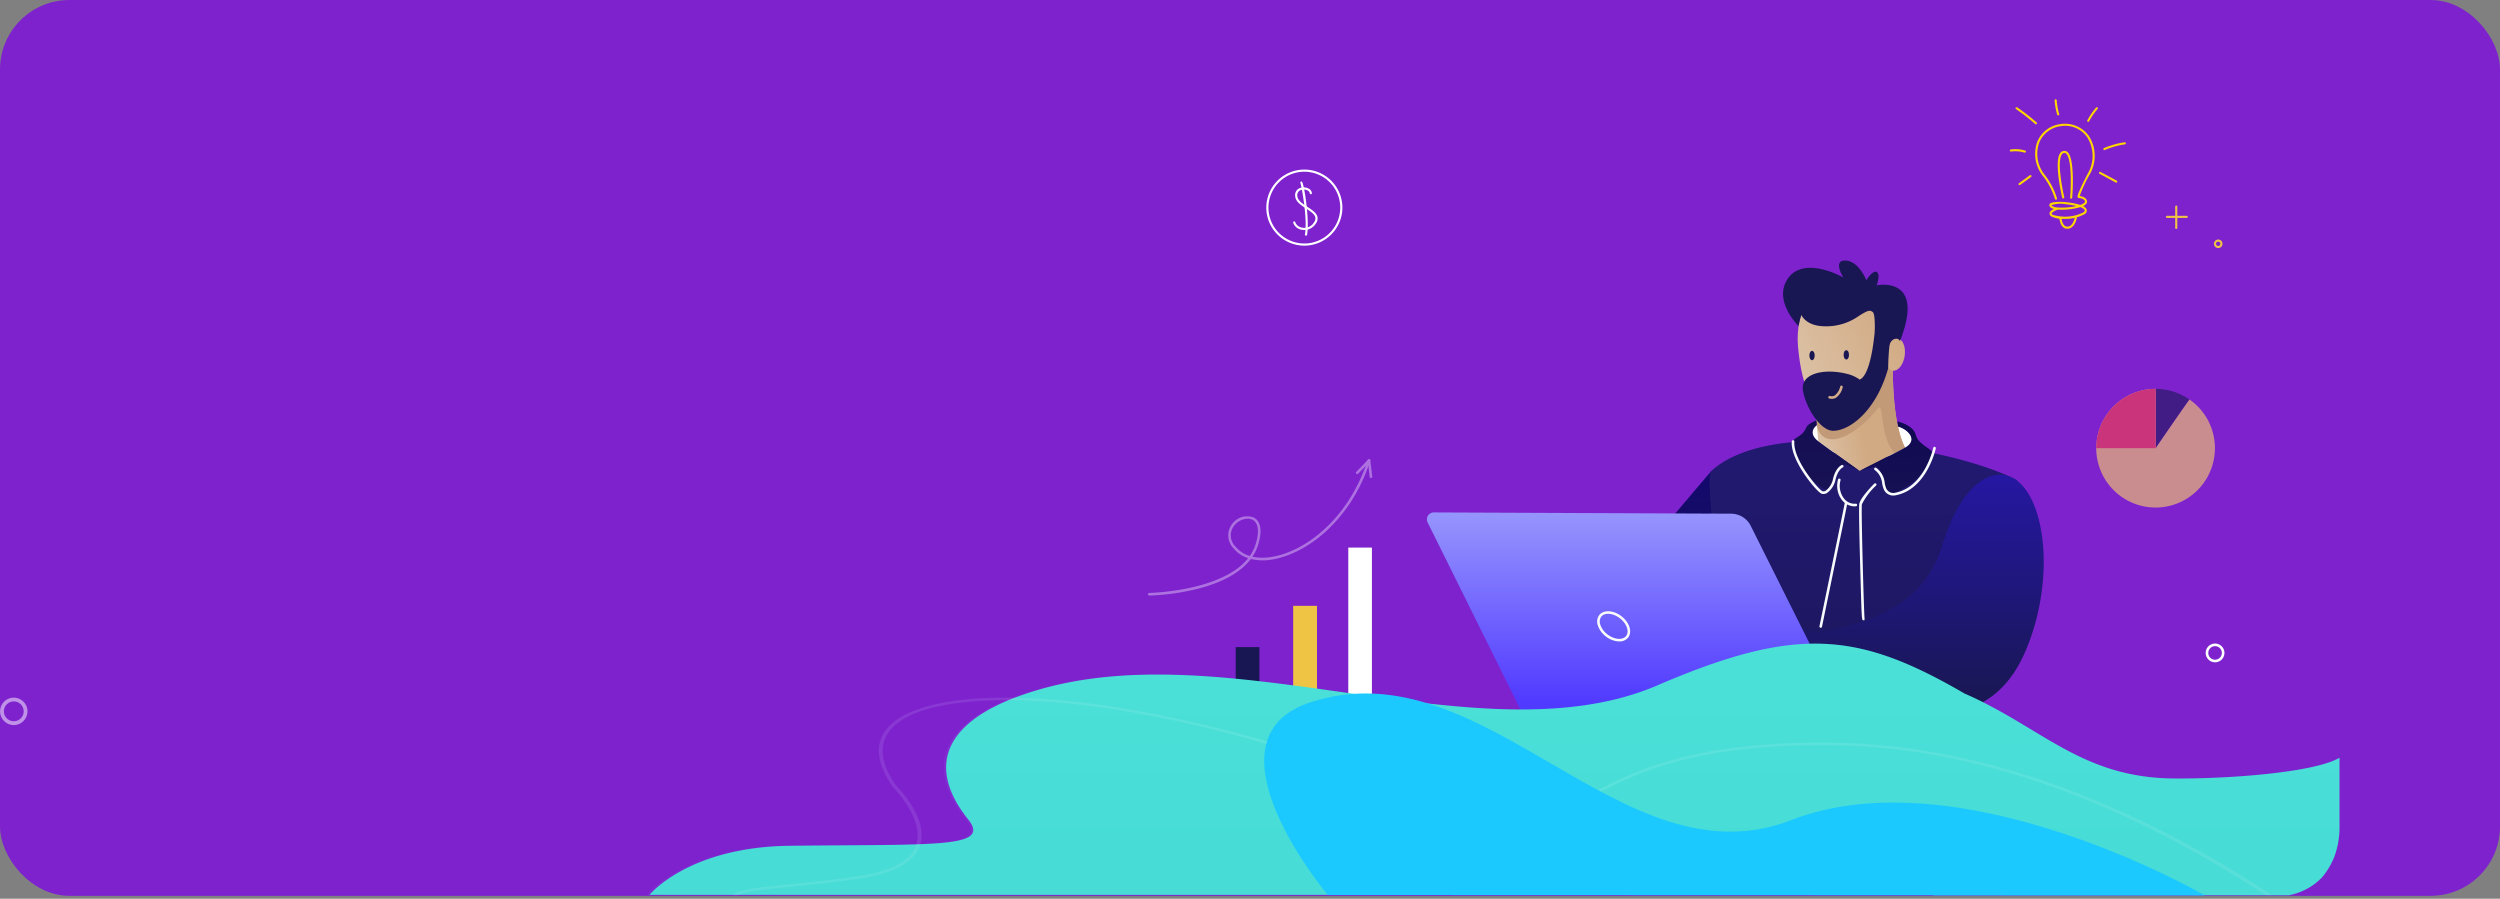 <svg xmlns="http://www.w3.org/2000/svg" xmlns:xlink="http://www.w3.org/1999/xlink" width="360" height="129.416" viewBox="0 0 360 129.416">
  <rect x="0" y="0" width="360" height="129.416" fill="#808080" stroke="none"/>
  <defs>
    <linearGradient id="linear-gradient" x1="0.5" y1="-0.487" x2="0.5" y2="0.893" gradientUnits="objectBoundingBox">
      <stop offset="0" stop-color="#0f007d"/>
      <stop offset="1" stop-color="#191753"/>
    </linearGradient>
    <linearGradient id="linear-gradient-2" x1="0.5" y1="-0.487" x2="0.5" y2="0.893" gradientUnits="objectBoundingBox">
      <stop offset="0" stop-color="#261a81"/>
      <stop offset="1" stop-color="#191753"/>
    </linearGradient>
    <linearGradient id="linear-gradient-3" x1="-0.752" y1="0.86" x2="0.506" y2="0.516" gradientUnits="objectBoundingBox">
      <stop offset="0" stop-color="#eeebe1"/>
      <stop offset="1" stop-color="#d1a982"/>
    </linearGradient>
    <linearGradient id="linear-gradient-4" x1="-1.434" y1="1.756" x2="0.936" y2="0.171" xlink:href="#linear-gradient-3"/>
    <linearGradient id="linear-gradient-5" x1="-9.576" y1="6.473" x2="1.255" y2="0.052" xlink:href="#linear-gradient-3"/>
    <linearGradient id="linear-gradient-6" x1="0.418" y1="-0.541" x2="0.588" y2="1.74" gradientUnits="objectBoundingBox">
      <stop offset="0" stop-color="#0d0453"/>
      <stop offset="1" stop-color="#191753"/>
    </linearGradient>
    <linearGradient id="linear-gradient-7" x1="0.423" y1="-0.452" x2="0.606" y2="1.91" gradientUnits="objectBoundingBox">
      <stop offset="0" stop-color="#140b55"/>
      <stop offset="1" stop-color="#191753"/>
    </linearGradient>
    <linearGradient id="linear-gradient-8" x1="0.5" y1="-0.487" x2="0.5" y2="0.893" gradientUnits="objectBoundingBox">
      <stop offset="0" stop-color="#2d17d4"/>
      <stop offset="1" stop-color="#191753"/>
    </linearGradient>
    <linearGradient id="linear-gradient-9" x1="0.5" y1="-0.487" x2="0.5" y2="0.893" gradientUnits="objectBoundingBox">
      <stop offset="0" stop-color="#bcc7fc"/>
      <stop offset="1" stop-color="#513aff"/>
    </linearGradient>
    <linearGradient id="linear-gradient-10" x1="0.5" y1="-0.487" x2="0.5" y2="0.893" gradientUnits="objectBoundingBox">
      <stop offset="0" stop-color="#d7ddfd"/>
      <stop offset="1" stop-color="#8e83ed"/>
    </linearGradient>
  </defs>
  <g id="Overview_Illustration" data-name="Overview Illustration" transform="translate(-1388 -453)">
    <rect id="Rectangle_512" data-name="Rectangle 512" width="360" height="129" rx="10" transform="translate(1388 453)" fill="#7e22ce"/>
    <g id="Group_2769" data-name="Group 2769" transform="translate(1565.942 531.853)">
      <rect id="Rectangle_513" data-name="Rectangle 513" width="3.401" height="25.568" transform="translate(16.212 0)" fill="#fff"/>
      <rect id="Rectangle_514" data-name="Rectangle 514" width="3.413" height="11.237" transform="translate(0 14.331)" fill="#191753"/>
      <rect id="Rectangle_515" data-name="Rectangle 515" width="3.43" height="17.183" transform="translate(8.276 8.385)" fill="#efc343"/>
    </g>
    <g id="Group_2772" data-name="Group 2772" transform="translate(1593.476 490.509)">
      <path id="Path_1450" data-name="Path 1450" d="M-405.48,234.026s-12.491,14.781-13.3,15.476,5.331,12.169,5.331,12.169,14.139-1.39,12.981-13.328S-405.48,234.026-405.48,234.026Z" transform="translate(446.381 -203.653)" fill="url(#linear-gradient)"/>
      <path id="Path_1451" data-name="Path 1451" d="M-461.119,229.946s-7.03-4-22.332-5.408-20.479,2.88-21.776,4.124,4.2,36.214,3.77,45.406a100.454,100.454,0,0,1-1.73,15.141h38.171s-1.622-22.927-2.057-31.795S-461.119,239.57-461.119,229.946Z" transform="translate(546.129 -198.289)" fill="url(#linear-gradient-2)"/>
      <path id="Path_1452" data-name="Path 1452" d="M-472,219c0,1.628,3.291,3.158,7.352,3.416s7.35-.853,7.35-2.481-3.291-3.158-7.352-3.416S-472,217.372-472,219Z" transform="translate(527.236 -194.02)" fill="#fff"/>
      <g id="Group_2771" data-name="Group 2771" transform="translate(55.381 12.352)">
        <path id="Path_1453" data-name="Path 1453" d="M-457.787,194.057s-.649,10,1.677,14.6l-6.543,3.352-5.948-4.273-.973-10.652Z" transform="translate(469.575 -194.057)" fill="url(#linear-gradient-3)"/>
        <path id="Path_1454" data-name="Path 1454" d="M-469.576,197.085l11.789-3.028s-.649,10,1.677,14.6l-1.523.78c-2.239-2.545-1.445-7.571-2.411-6.393-4.087,4.985-8.445,5.91-8.809,1.933l-.51-5.577Z" transform="translate(469.576 -194.057)" fill="#c39a77"/>
      </g>
      <path id="Path_1455" data-name="Path 1455" d="M-465.3,182.1c.375,4.306,1.615,9.876,5.35,9.89,4.273.021,8.566-6.071,8.118-11.15s-3.827-8.915-7.547-8.568S-465.739,177.025-465.3,182.1Z" transform="translate(518.735 -169.733)" fill="url(#linear-gradient-4)"/>
      <path id="Path_1456" data-name="Path 1456" d="M-469.523,193.588c-.192,1.29.273,2.434,1.037,2.554s1.54-.828,1.732-2.119-.273-2.434-1.037-2.554S-469.332,192.3-469.523,193.588Z" transform="translate(535.552 -180.278)" fill="url(#linear-gradient-5)"/>
      <path id="Path_1457" data-name="Path 1457" d="M-454.467,178.013c-.523.243-.787,1.129-.989,1.978-.089.377-1.673-3.131-1.722-3.131s.1-2.464-.316-2.778-.69-.253-1.978.554a8.1,8.1,0,0,1-5,1.5c-2.675-.047-3.292-1.626-3.292-1.626a8.631,8.631,0,0,0-.4,1.6s-3.64-3.542-1.643-6.7c2.294-3.634,8.077-.3,8.077-.3s-1.627-2.617.414-2.432c1.9.172,2.9,2.825,2.9,2.825s.98-1.558,1.53-1.168-.047,1.9-.047,1.9,7.145-1.5,3.361,8.036C-453.574,178.268-453.789,177.7-454.467,178.013Z" transform="translate(521.688 -166.661)" fill="#191753"/>
      <path id="Path_1458" data-name="Path 1458" d="M-474.15,228.63a2.722,2.722,0,0,1-.824-1.784c-.138-1.235-.687-2.278-1.126-2.278a15.886,15.886,0,0,0-2.294.633s4.64-2.307,6.543-3.352.5-2.611-1.012-3.026l-.072-.741s2.28.481,2.637,1.936,2.423,1.97,2.423,2.685C-467.877,224.576-471.048,227.749-474.15,228.63Z" transform="translate(540.698 -194.899)" fill="url(#linear-gradient-6)"/>
      <path id="Path_1459" data-name="Path 1459" d="M-454.993,220.76c.213-.682,1.329-.624,1.9-2.01.2-.485,1.064-.843,1.481-1.029.014.151.029.559.043.712-.691.515-.966,1.408.21,2.294,1.851,1.4,5.948,4.273,5.948,4.273a15.892,15.892,0,0,0-2.177-.971c-.434-.066-1.132.885-1.452,2.086a2.723,2.723,0,0,1-1.08,1.642C-453.057,226.431-455.514,222.432-454.993,220.76Z" transform="translate(507.715 -194.7)" fill="url(#linear-gradient-7)"/>
      <path id="Path_1460" data-name="Path 1460" d="M-458.657,194a5.386,5.386,0,0,1,1.471.734c1.874-.806,2.258-8.1,2.258-8.1s2.75-.542,2.333.958a34.693,34.693,0,0,0-.491,5.512c-1.711,6.116-5.5,8.971-7.891,9-1.99.026-4.131-3.674-4.4-5.964S-462.224,192.989-458.657,194Z" transform="translate(519.508 -177.579)" fill="#191753"/>
      <path id="Path_1461" data-name="Path 1461" d="M-480.4,235.2s-5.526-2.065-9.361,10.319c-2.482,8.013-10.082,12.055-24.111,12.822l3.011,10.858h17.407s10.654,2.833,15.606-8.333S-475,236.531-480.4,235.2Z" transform="translate(563.874 -204.225)" fill="url(#linear-gradient-8)"/>
      <ellipse id="Ellipse_103" data-name="Ellipse 103" cx="0.385" cy="0.675" rx="0.385" ry="0.675" transform="translate(60.008 12.916)" fill="#191753"/>
      <path id="Path_1462" data-name="Path 1462" d="M-439.963,196.194c0,.373-.172.675-.385.675s-.385-.3-.385-.675.172-.675.385-.675S-439.963,195.82-439.963,196.194Z" transform="translate(495.806 -182.508)" fill="#191753"/>
      <path id="Path_1463" data-name="Path 1463" d="M-449.191,208.533a1.205,1.205,0,0,0,.644-.185,2.586,2.586,0,0,0,.928-1.493.188.188,0,0,0-.026-.141.187.187,0,0,0-.118-.082.188.188,0,0,0-.223.143,2.252,2.252,0,0,1-.76,1.254.88.88,0,0,1-.712.093.187.187,0,0,0-.143.02.188.188,0,0,0-.086.116.188.188,0,0,0,.136.229,1.449,1.449,0,0,0,.359.047Z" transform="translate(507.495 -188.608)" fill="#d3ad89"/>
      <path id="Path_1464" data-name="Path 1464" d="M-404,249.056l13.565,27.131a1,1,0,0,1-.044.97,1,1,0,0,1-.848.473h-44.163a1,1,0,0,1-.892-.554l-14.146-28.512a1,1,0,0,1,.047-.97,1,1,0,0,1,.85-.469l42.815.184A3.165,3.165,0,0,1-404,249.056Z" transform="translate(450.628 -210.846)" fill="url(#linear-gradient-9)"/>
      <path id="Path_1465" data-name="Path 1465" d="M-476.668,233.193a1.563,1.563,0,0,0,.277-.025c4.546-.813,5.835-6.71,5.847-6.77a.188.188,0,0,0-.146-.222.191.191,0,0,0-.222.146c-.012.057-1.25,5.709-5.545,6.477a1.1,1.1,0,0,1-1.226-.639,3.286,3.286,0,0,1-.23-.895,3.034,3.034,0,0,0-1.216-2.064.188.188,0,0,0-.26.051.188.188,0,0,0,.051.261,2.7,2.7,0,0,1,1.051,1.794,3.668,3.668,0,0,0,.258,1A1.466,1.466,0,0,0-476.668,233.193Z" transform="translate(543.825 -199.341)" fill="#f8fafb"/>
      <path id="Path_1466" data-name="Path 1466" d="M-445.359,231.8a1.035,1.035,0,0,0,.48-.127,3.15,3.15,0,0,0,1.273-2.032c.36-1.381,1.008-1.656,1.015-1.662a.189.189,0,0,0,.106-.243.187.187,0,0,0-.237-.109c-.034.012-.831.324-1.245,1.916a2.84,2.84,0,0,1-1.085,1.794.562.562,0,0,1-.461.057c-.493-.176-4.255-4.51-4.035-7.145a.188.188,0,0,0-.172-.2.188.188,0,0,0-.137.044.188.188,0,0,0-.066.128c-.227,2.748,3.6,7.286,4.284,7.532a.846.846,0,0,0,.279.051Z" transform="translate(502.462 -198.172)" fill="#f8fafb"/>
      <path id="Path_1467" data-name="Path 1467" d="M-459.727,257.589l.055-.169a.189.189,0,0,0,0-.106c-.091-.831-.511-15.762-.385-16.457a9.566,9.566,0,0,1,2.044-2.7.188.188,0,0,0,.055-.133.188.188,0,0,0-.055-.133.19.19,0,0,0-.266,0c-.2.2-1.987,2.009-2.148,2.894-.092.5.033,5.618.116,8.624.158,5.645.2,7.35.283,7.88l0,.012h.006c.033.215.072.225.126.237Zm-.125-.225Z" transform="translate(522.693 -205.75)" fill="#f8fafb"/>
      <path id="Path_1468" data-name="Path 1468" d="M-450.989,261.832a.188.188,0,0,0,.184-.15c1.669-8.083,3.659-17.739,3.659-17.84a.188.188,0,0,0-.188-.188.188.188,0,0,0-.187.169c-.055.341-2.411,11.77-3.652,17.782a.187.187,0,0,0,.027.142.188.188,0,0,0,.119.081.182.182,0,0,0,.038,0Zm3.467-17.99Z" transform="translate(507.697 -208.941)" fill="#f8fafb"/>
      <path id="Path_1469" data-name="Path 1469" d="M-451.775,240.32a1.384,1.384,0,0,0,.206-.01.187.187,0,0,0,.127-.067.187.187,0,0,0,.042-.138.184.184,0,0,0-.066-.128.184.184,0,0,0-.139-.041,1.907,1.907,0,0,1-1.657-.72,2.972,2.972,0,0,1-.522-2.662.188.188,0,0,0-.132-.231.188.188,0,0,0-.23.133,3.351,3.351,0,0,0,.6,3A2.317,2.317,0,0,0-451.775,240.32Z" transform="translate(513.348 -204.912)" fill="#f8fafb"/>
      <path id="Path_1470" data-name="Path 1470" d="M-378.61,283.036a1.575,1.575,0,0,0,1.289-.554h0c.621-.8.191-2.18-.959-3.071s-2.591-.964-3.214-.162a1.617,1.617,0,0,0-.177,1.537,3.314,3.314,0,0,0,1.137,1.534A3.236,3.236,0,0,0-378.61,283.036Zm.991-.787c-.495.638-1.7.535-2.69-.229a2.94,2.94,0,0,1-1.01-1.355,1.257,1.257,0,0,1,.118-1.187c.495-.639,1.7-.535,2.69.229s1.387,1.905.892,2.544Z" transform="translate(406.302 -228.18)" fill="#f8fafb"/>
    </g>
    <g id="Group_2773" data-name="Group 2773" transform="translate(1689.858 508.995)" opacity="0.59">
      <path id="Path_1471" data-name="Path 1471" d="M-508.157,173.848c-1.3,1.82-3.97,5.706-4.686,6.748-.036.05-.063.091-.086.127s-.041.059-.055.079a.063.063,0,0,1-.013.018l-.018.032c-.009,0-.009.009-.009.009v-8.545a8.5,8.5,0,0,1,4.866,1.531Z" transform="translate(521.584 -172.314)" fill="#191753"/>
      <path id="Path_1472" data-name="Path 1472" d="M-516.932,180.859a8.545,8.545,0,0,1-8.545,8.545,8.545,8.545,0,0,1-8.545-8.545,8.545,8.545,0,0,1,8.545-8.545h.018v8.545s0,0,.009-.009l.018-.032a.061.061,0,0,0,.013-.018l.055-.079.086-.127c.712-1.043,3.385-4.931,4.686-6.748a.122.122,0,0,1,.028.022,8.519,8.519,0,0,1,3.632,6.991Z" transform="translate(534.022 -172.314)" fill="#ffd764"/>
      <path id="Path_1473" data-name="Path 1473" d="M-525.459,172.316v8.545h-8.562a8.545,8.545,0,0,1,8.545-8.545Z" transform="translate(534.022 -172.314)" fill="#ff4141"/>
    </g>
    <path id="Union_12" data-name="Union 12" d="M-4437.872,36.232l.043-.024h0a8.885,8.885,0,0,0,4.678-2.555,10.82,10.82,0,0,0,1.785-3.018,12.27,12.27,0,0,0,.726-4.424V16.438c-3.742,2.176-16.327,3.059-23.947,2.98-13.233-.135-18.989-7.414-30.055-12.237-15.328-8.922-24.2-9.778-44.21-1.172-13.034,5.6-29.135,3.28-45.538.958-14.748-2.086-29.741-4.174-42.969-.5-14.163,3.93-17.071,10.931-10.765,18.822,3.34,4.179-4.395,3.583-25.664,3.821-14.643.165-20.214,7.071-20.214,7.071h184.847v.053Z" transform="translate(6155.527 545.684)" fill="#40e5d4"/>
    <path id="Union_12_-_Outline" data-name="Union 12 - Outline" d="M-4437.743,36.732h-51.913v-.053h-185.393l.657-.814a16.525,16.525,0,0,1,4.767-3.6,28.333,28.333,0,0,1,6.375-2.467,39.476,39.476,0,0,1,9.456-1.19c2.84-.032,5.475-.049,7.8-.064,5.988-.039,10.314-.067,13.354-.293,2.853-.212,4.441-.615,4.719-1.2.175-.367-.227-.992-.595-1.452a15.541,15.541,0,0,1-2.886-5.209,8.251,8.251,0,0,1-.007-4.938,10.78,10.78,0,0,1,4.453-5.411,32.106,32.106,0,0,1,9.462-4.058,61.749,61.749,0,0,1,16.639-2.028c8.739,0,17.786,1.28,26.534,2.517l.277.039c8.576,1.214,17.444,2.47,25.586,2.47,7.688,0,14.036-1.122,19.408-3.431,9.862-4.241,16.712-6.05,22.906-6.05a31.712,31.712,0,0,1,10.536,1.849,64.515,64.515,0,0,1,11.192,5.386,80.741,80.741,0,0,1,9.626,5.2c5.88,3.546,11.435,6.895,20.207,6.984.306,0,.623,0,.943,0h.009c8.591,0,19.48-1.022,22.738-2.917l.751-.437V26.206a12.719,12.719,0,0,1-.756,4.6l0,.012a11.284,11.284,0,0,1-1.867,3.158l-.023.026a9.339,9.339,0,0,1-4.864,2.683Zm-50.913-1H-4438l.072-.014a8.343,8.343,0,0,0,4.4-2.4,10.294,10.294,0,0,0,1.688-2.86,11.722,11.722,0,0,0,.694-4.238V17.245c-2.323,1.006-6.309,1.619-9.407,1.965a125.277,125.277,0,0,1-13.083.713h-.009c-.323,0-.644,0-.954,0-9.044-.092-14.712-3.51-20.713-7.128a79.784,79.784,0,0,0-9.536-5.151l-.027-.012-.025-.015C-4493.687,2.494-4499.646.5-4506.144.5c-6.049,0-12.781,1.785-22.511,5.969-5.5,2.364-11.977,3.513-19.8,3.513-8.213,0-17.116-1.26-25.727-2.48l-.277-.039c-8.714-1.233-17.725-2.508-26.394-2.508a60.769,60.769,0,0,0-16.371,1.992,31.13,31.13,0,0,0-9.165,3.919,9.823,9.823,0,0,0-4.067,4.893c-.888,2.743.029,5.843,2.724,9.215.3.37,1.2,1.5.716,2.507-.928,1.944-6.209,1.979-18.97,2.062-2.324.015-4.958.032-7.8.064-7.425.083-12.423,1.953-15.308,3.506a18.923,18.923,0,0,0-3.712,2.565h184.148Z" transform="translate(6155.527 545.684)" fill="rgba(0,0,0,0)"/>
    <g id="Group_2774" data-name="Group 2774" transform="translate(1553.308 519.112)" opacity="0.36">
      <path id="Path_1477" data-name="Path 1477" d="M-410.659,184.975a.188.188,0,0,1-.187-.185.188.188,0,0,1,.185-.191c.117,0,10.486-.232,14.247-5.006a4.431,4.431,0,0,1-2.067-1.371,2.685,2.685,0,0,1-.207-3.6,2.661,2.661,0,0,1,3.1-.87c.593.324,1.454,1.279.572,4.019a6.422,6.422,0,0,1-.784,1.609,7.49,7.49,0,0,0,3.007-.007c4.777-.9,10.818-5.506,13.546-13.777a.187.187,0,0,1,.094-.109.188.188,0,0,1,.143-.01.187.187,0,0,1,.109.094.187.187,0,0,1,.01.144c-2.776,8.417-8.947,13.11-13.833,14.029a7.76,7.76,0,0,1-3.31-.032c-1.448,1.912-4.054,3.379-7.675,4.3a34.284,34.284,0,0,1-6.948.971Zm14.17-11.072a2.589,2.589,0,0,0-1.908.956,2.281,2.281,0,0,0,.207,3.124,4.1,4.1,0,0,0,2.014,1.292,6.11,6.11,0,0,0,.809-1.623c.584-1.813.441-3.117-.4-3.575a1.509,1.509,0,0,0-.726-.174Z" transform="translate(410.846 -165.329)" fill="#fff"/>
      <path id="Path_1478" data-name="Path 1478" d="M-340.191,167.9a.188.188,0,0,1-.187-.166l-.274-2.335a.188.188,0,0,1,.165-.208.189.189,0,0,1,.208.165l.274,2.335a.187.187,0,0,1-.039.139.188.188,0,0,1-.126.07Z" transform="translate(372.3 -165.18)" fill="#fff"/>
      <path id="Path_1479" data-name="Path 1479" d="M-344.25,167.332a.187.187,0,0,1-.15-.079.188.188,0,0,1,.037-.263c.112-.088,1.092-1.121,1.684-1.753a.188.188,0,0,1,.131-.06.188.188,0,0,1,.135.051.187.187,0,0,1,.06.131.187.187,0,0,1-.051.135c-.262.279-1.577,1.681-1.732,1.8a.185.185,0,0,1-.113.041Z" transform="translate(374.379 -165.177)" fill="#fff"/>
    </g>
    <g id="Group_2775" data-name="Group 2775" transform="translate(1570.347 477.417)">
      <path id="Path_1480" data-name="Path 1480" d="M-561.039,233.756a5.485,5.485,0,0,1-5.479-5.478,5.485,5.485,0,0,1,5.479-5.478,5.485,5.485,0,0,1,5.479,5.478A5.485,5.485,0,0,1-561.039,233.756Zm0-10.646a5.174,5.174,0,0,0-5.168,5.168,5.174,5.174,0,0,0,5.168,5.168,5.174,5.174,0,0,0,5.168-5.168,5.174,5.174,0,0,0-5.168-5.168Z" transform="translate(566.518 -222.799)" fill="#fff"/>
      <path id="Path_1481" data-name="Path 1481" d="M-554.488,235.822a1.945,1.945,0,0,1-.4-.041,1.531,1.531,0,0,1-1.229-1.017.158.158,0,0,1,.119-.184.158.158,0,0,1,.184.119,1.237,1.237,0,0,0,.988.779,1.624,1.624,0,0,0,1.685-.724.95.95,0,0,0,.222-.727c-.089-.479-.686-.87-1.318-1.287-.735-.483-1.5-.983-1.582-1.725a1.108,1.108,0,0,1,.411-1.1,1.488,1.488,0,0,1,1.428-.1.87.87,0,0,1,.562.686.158.158,0,0,1-.14.169.158.158,0,0,1-.169-.14.571.571,0,0,0-.38-.43,1.187,1.187,0,0,0-1.117.069.816.816,0,0,0-.286.816c.071.6.77,1.058,1.446,1.5s1.34.88,1.453,1.491a1.251,1.251,0,0,1-.275.964A1.968,1.968,0,0,1-554.488,235.822Z" transform="translate(559.987 -227.115)" fill="#fff"/>
      <path id="Path_1482" data-name="Path 1482" d="M-552.539,235.215h-.027a.158.158,0,0,1-.126-.18c.406-2.321-.521-7.042-.643-7.387a.158.158,0,0,1-.016-.13.158.158,0,0,1,.2-.1c.317.105,1.153,5.469.768,7.67a.158.158,0,0,1-.153.126Z" transform="translate(558.257 -225.693)" fill="#fff"/>
    </g>
    <path id="Path_1483" data-name="Path 1483" d="M-572.3,270.652a1.352,1.352,0,0,0,1.351-1.351,1.353,1.353,0,0,0-1.351-1.351,1.354,1.354,0,0,0-1.351,1.351A1.353,1.353,0,0,0-572.3,270.652Zm0-2.326a.976.976,0,0,1,.976.976.976.976,0,0,1-.976.976.976.976,0,0,1-.976-.976.977.977,0,0,1,.976-.976Z" transform="translate(2279.269 277.721)" fill="#fff"/>
    <path id="Path_1500" data-name="Path 1500" d="M-571.682,271.9a1.978,1.978,0,0,0,1.973-1.972,1.978,1.978,0,0,0-1.973-1.974,1.978,1.978,0,0,0-1.973,1.974A1.978,1.978,0,0,0-571.682,271.9Zm0-3.4a1.424,1.424,0,0,1,1.424,1.424,1.424,1.424,0,0,1-1.424,1.424,1.424,1.424,0,0,1-1.424-1.424A1.424,1.424,0,0,1-571.682,268.5Z" transform="translate(1961.666 285.508)" fill="#fff" opacity="0.5"/>
    <g id="Group_2778" data-name="Group 2778" transform="translate(1677.417 467.298)">
      <g id="Group_2777" data-name="Group 2777" transform="translate(0 0)">
        <g id="Group_2776" data-name="Group 2776">
          <path id="Path_1484" data-name="Path 1484" d="M-480.214,122.537a3.655,3.655,0,0,1-1.766-.333c-.266-.168-.3-.35-.289-.475.032-.258.336-.475.626-.618a1.18,1.18,0,0,1-.439-.191c-.188-.15-.259-.3-.207-.448.032-.093.132-.379,1.419-.382a10.581,10.581,0,0,1,3.023.437,2.663,2.663,0,0,0,.389-.17c.114-.063.3-.188.29-.313-.047-.407-.741-.5-.879-.511l-.07.02-.079-.084c-.079-.095-.22-.271,1.4-3.4a5.021,5.021,0,0,0-.063-5.3,3.877,3.877,0,0,0-3.81-1.575,3.853,3.853,0,0,0-3.086,2.365,4.811,4.811,0,0,0,.841,4.7,10.49,10.49,0,0,1,1.72,3.334.154.154,0,0,1-.109.187.153.153,0,0,1-.116-.015.153.153,0,0,1-.071-.093,10.39,10.39,0,0,0-1.668-3.227,5.114,5.114,0,0,1-.881-5,4.153,4.153,0,0,1,3.323-2.553,4.228,4.228,0,0,1,4.106,1.7,5.318,5.318,0,0,1,.087,5.618,18.574,18.574,0,0,0-1.4,3.035c.3.043.989.2,1.055.77.026.229-.124.436-.446.615-.041.023-.087.046-.135.068a.966.966,0,0,1,.513.47.573.573,0,0,1-.253.67A5.713,5.713,0,0,1-480.214,122.537Zm-.852-1.332c-.37.125-.876.385-.9.565-.008.066.089.139.148.176a5.953,5.953,0,0,0,4.442-.349c.211-.169.17-.285.158-.329-.051-.143-.279-.287-.633-.417a9.415,9.415,0,0,1-3.215.354Zm.021-.3a9.486,9.486,0,0,0,2.643-.218,10.358,10.358,0,0,0-1.424-.237,4.113,4.113,0,0,0-2.175.123.587.587,0,0,0,.108.108,1.631,1.631,0,0,0,.783.217A.146.146,0,0,1-481.045,120.9Z" transform="translate(487.987 -105.319)" fill="#ffd500"/>
          <path id="Path_1485" data-name="Path 1485" d="M-473.672,147.089h-.038c-1-.032-1.108-1.433-1.112-1.492a.153.153,0,0,1,.142-.164.158.158,0,0,1,.164.142c0,.012.1,1.187.817,1.208.695.036.989-.85,1.108-1.372h.158l.142.064C-472.526,146.519-473.014,147.089-473.672,147.089Z" transform="translate(481.958 -128.449)" fill="#ffd500"/>
          <path id="Path_1486" data-name="Path 1486" d="M-492.078,119.3a.159.159,0,0,1-.059-.012,4.684,4.684,0,0,0-1.914-.148.153.153,0,0,1-.116-.017.153.153,0,0,1-.07-.095.153.153,0,0,1,.017-.116.153.153,0,0,1,.095-.07,4.932,4.932,0,0,1,2.108.158.153.153,0,0,1,.079.2A.154.154,0,0,1-492.078,119.3Z" transform="translate(494.241 -111.615)" fill="#ffd500"/>
          <path id="Path_1487" data-name="Path 1487" d="M-489.06,104.822a.153.153,0,0,1-.113-.05,28.888,28.888,0,0,0-2.761-2.144.153.153,0,0,1-.063-.1.153.153,0,0,1,.025-.114.153.153,0,0,1,.1-.063.153.153,0,0,1,.114.025,28.156,28.156,0,0,1,2.811,2.188.153.153,0,0,1,.04.11.153.153,0,0,1-.05.106.154.154,0,0,1-.1.04Z" transform="translate(492.821 -101.214)" fill="#ffd500"/>
          <path id="Path_1488" data-name="Path 1488" d="M-476.185,101.578a.153.153,0,0,1-.138-.085,9.918,9.918,0,0,1-.377-2.066.153.153,0,0,1,.138-.167.153.153,0,0,1,.112.034.153.153,0,0,1,.055.1,9.736,9.736,0,0,0,.346,1.958.153.153,0,0,1,.009.117.153.153,0,0,1-.077.089.153.153,0,0,1-.068.016Z" transform="translate(483.145 -99.26)" fill="#ffd500"/>
          <path id="Path_1489" data-name="Path 1489" d="M-463.773,104.461a.146.146,0,0,1-.037,0,.153.153,0,0,1-.094-.07.153.153,0,0,1-.017-.116,9.909,9.909,0,0,1,1.266-1.865.153.153,0,0,1,.1-.056.153.153,0,0,1,.112.034.153.153,0,0,1,.022.215,9.575,9.575,0,0,0-1.208,1.746.154.154,0,0,1-.146.116Z" transform="translate(475.066 -101.214)" fill="#ffd500"/>
          <path id="Path_1490" data-name="Path 1490" d="M-457.458,117.235a.154.154,0,0,1-.138-.085.153.153,0,0,1,.068-.206,11.743,11.743,0,0,1,3.007-.842.154.154,0,0,1,.154.153.154.154,0,0,1-.154.153,11.37,11.37,0,0,0-2.871.809A.153.153,0,0,1-457.458,117.235Z" transform="translate(471.072 -109.913)" fill="#ffd500"/>
          <path id="Path_1491" data-name="Path 1491" d="M-473.537,126.354h-.013a.153.153,0,0,1-.1-.054.153.153,0,0,1-.036-.112c.121-1.491.258-5.528-.56-6.308a.358.358,0,0,0-.316-.112.445.445,0,0,0-.316.21c-.817,1.18.335,6.1.347,6.148a.153.153,0,0,1-.019.116.153.153,0,0,1-.1.068.154.154,0,0,1-.184-.114c-.049-.207-1.194-5.1-.3-6.392a.746.746,0,0,1,.529-.339.663.663,0,0,1,.564.194c1.09,1.04.672,6.33.654,6.555A.153.153,0,0,1-473.537,126.354Z" transform="translate(482.369 -112.035)" fill="#ffd500"/>
        </g>
        <path id="Path_1492" data-name="Path 1492" d="M-490.7,130.4a.153.153,0,0,1-.124-.062.153.153,0,0,1,.034-.214l1.575-1.145a.153.153,0,0,1,.114-.027.153.153,0,0,1,.1.061.153.153,0,0,1,.027.114.153.153,0,0,1-.061.1l-1.574,1.146A.158.158,0,0,1-490.7,130.4Z" transform="translate(492.096 -118.04)" fill="#ffd500"/>
        <path id="Path_1493" data-name="Path 1493" d="M-456.819,129.245a.151.151,0,0,1-.073-.018l-2.326-1.253a.153.153,0,0,1-.074-.091.153.153,0,0,1,.012-.116.153.153,0,0,1,.091-.074.153.153,0,0,1,.117.012l2.326,1.253a.153.153,0,0,1,.074.091.153.153,0,0,1-.012.117.153.153,0,0,1-.135.081Z" transform="translate(472.139 -117.24)" fill="#ffd500"/>
      </g>
      <path id="Path_1494" data-name="Path 1494" d="M-419.961,144.261a.153.153,0,0,1-.154-.153v-3.071a.154.154,0,0,1,.154-.154.154.154,0,0,1,.154.154v3.071a.154.154,0,0,1-.154.154Z" transform="translate(443.924 -125.587)" fill="#efc343"/>
      <path id="Path_1495" data-name="Path 1495" d="M-420.865,145.213h-2.844a.153.153,0,0,1-.153-.153.153.153,0,0,1,.044-.108.153.153,0,0,1,.108-.045h2.844a.153.153,0,0,1,.153.154.153.153,0,0,1-.045.108A.153.153,0,0,1-420.865,145.213Z" transform="translate(446.337 -128.131)" fill="#efc343"/>
      <path id="Path_1496" data-name="Path 1496" d="M-405.084,155.439a.614.614,0,0,1-.475-.225.616.616,0,0,1,.087-.865.616.616,0,0,1,.866.086h0a.616.616,0,0,1-.087.865A.612.612,0,0,1-405.084,155.439Zm0-.923a.308.308,0,0,0-.2.069.309.309,0,0,0-.043.434.31.31,0,0,0,.434.044.309.309,0,0,0,.043-.434.308.308,0,0,0-.239-.11Z" transform="translate(435.089 -134.015)" fill="#efc343"/>
    </g>
    <g id="Union_13" data-name="Union 13" opacity="0.09">
      <path id="Union_13-2" data-name="Union 13" d="M236.508,36.232l.044-.024h0a8.9,8.9,0,0,0,4.685-2.556,10.8,10.8,0,0,0,1.788-3.018,12.277,12.277,0,0,0,.727-4.424V16.438C240,18.615,227.4,19.5,219.766,19.419c-13.254-.136-19.017-7.414-30.1-12.238C174.31-1.74,165.428-2.6,145.381,6.013c-13.055,5.6-29.182,3.28-45.612.959C85,4.885,69.981,2.8,56.732,6.469,42.547,10.4,39.634,17.4,45.949,25.286c3.345,4.179-4.4,3.583-25.706,3.822C5.577,29.273,0,36.179,0,36.179H185.14v.053Z" transform="translate(1481.136 545.684)" fill="url(#linear-gradient-10)"/>
      <path id="Union_13_-_Outline" data-name="Union 13 - Outline" d="M236.635,36.732h-52v-.053H-1.05l.658-.814a16.538,16.538,0,0,1,4.774-3.6A28.4,28.4,0,0,1,10.767,29.8a39.6,39.6,0,0,1,9.471-1.19c2.845-.032,5.486-.049,7.815-.064,6-.039,10.331-.068,13.375-.293,2.857-.212,4.447-.616,4.726-1.2.175-.366-.228-.991-.6-1.451a15.536,15.536,0,0,1-2.89-5.207,8.24,8.24,0,0,1-.01-4.936,10.777,10.777,0,0,1,4.459-5.412A32.161,32.161,0,0,1,56.6,5.987,61.935,61.935,0,0,1,73.262,3.959c8.756,0,17.816,1.28,26.577,2.518l.285.04c8.587,1.213,17.466,2.468,25.62,2.468,7.7,0,14.059-1.123,19.44-3.432C155.062,1.311,161.924-.5,168.128-.5A31.808,31.808,0,0,1,178.68,1.35a64.683,64.683,0,0,1,11.21,5.385,80.929,80.929,0,0,1,9.644,5.2c6.145,3.7,11.452,6.894,20.237,6.984.307,0,.625,0,.945,0,8.609,0,19.52-1.023,22.784-2.918l.751-.436V26.2a12.729,12.729,0,0,1-.757,4.6l0,.012a11.28,11.28,0,0,1-1.871,3.158L241.6,34a9.356,9.356,0,0,1-4.872,2.684Zm-51-1h50.743l.072-.014a8.362,8.362,0,0,0,4.41-2.4,10.283,10.283,0,0,0,1.692-2.859,11.733,11.733,0,0,0,.7-4.238V17.244c-2.328,1.007-6.323,1.62-9.428,1.967a125.762,125.762,0,0,1-13.107.713c-.324,0-.645,0-.956,0-9.057-.093-14.733-3.51-20.743-7.127a79.986,79.986,0,0,0-9.554-5.152l-.027-.012-.025-.015C180.6,2.5,174.636.5,168.128.5c-6.06,0-12.8,1.786-22.549,5.972-5.508,2.363-12,3.512-19.835,3.513-8.224,0-17.138-1.259-25.76-2.478l-.285-.04C90.972,6.234,81.948,4.959,73.262,4.959a60.957,60.957,0,0,0-16.4,1.992,31.193,31.193,0,0,0-9.182,3.919,9.817,9.817,0,0,0-4.073,4.894c-.887,2.741.031,5.84,2.729,9.21.3.37,1.2,1.5.718,2.506-.927,1.945-6.217,1.98-19,2.063-2.329.015-4.968.033-7.811.064-7.438.083-12.444,1.953-15.334,3.506A18.965,18.965,0,0,0,1.2,35.679H185.64Z" transform="translate(1481.136 545.684)" fill="rgba(0,0,0,0)"/>
    </g>
    <path id="Path_1476" data-name="Path 1476" d="M-550.517,350.532h.845c1.233-.586,3.784-.837,7.493-1.208,2.707-.271,6.086-.606,10.012-1.187,4.374-.646,7.178-1.97,8.345-3.945,2.385-4.015-2.819-9.222-3.043-9.443-2.927-4.17-2.528-7.516,1.166-9.659,10.086-5.839,43.225-2.166,76.484,12.616,11.179,4.967,15.27,2.69,21.46-.752,6.33-3.523,15.014-8.355,36.19-8,19.71.316,40.5,7.569,61.952,21.583h.9a162.26,162.26,0,0,0-14.637-8.624c-16.6-8.606-32.818-13.092-48.19-13.337-21.385-.356-30.162,4.531-36.563,8.09-6.213,3.453-9.96,5.543-20.794.732a187.933,187.933,0,0,0-47.046-14.075c-13.915-2.08-24.892-1.539-30.111,1.484-3.9,2.265-4.352,5.764-1.286,10.127.074.079,5.286,5.288,3.014,9.123-1.1,1.849-3.769,3.1-7.948,3.714-3.911.576-7.279.912-9.975,1.177C-546.57,349.379-549.366,349.66-550.517,350.532Z" transform="translate(2043.906 231.384)" fill="#f8fafb" opacity="0.1"/>
    <path id="Path_1475" data-name="Path 1475" d="M-493.1,367.51s-18.862-22.451-2.461-27.771c25.176-8.168,44.749,26.477,69.194,16.978s59.544,10.84,59.544,10.84S-503.487,367.51-493.1,367.51Z" transform="translate(2072.307 214.377)" fill="#1cc9ff"/>
  </g>
</svg>
